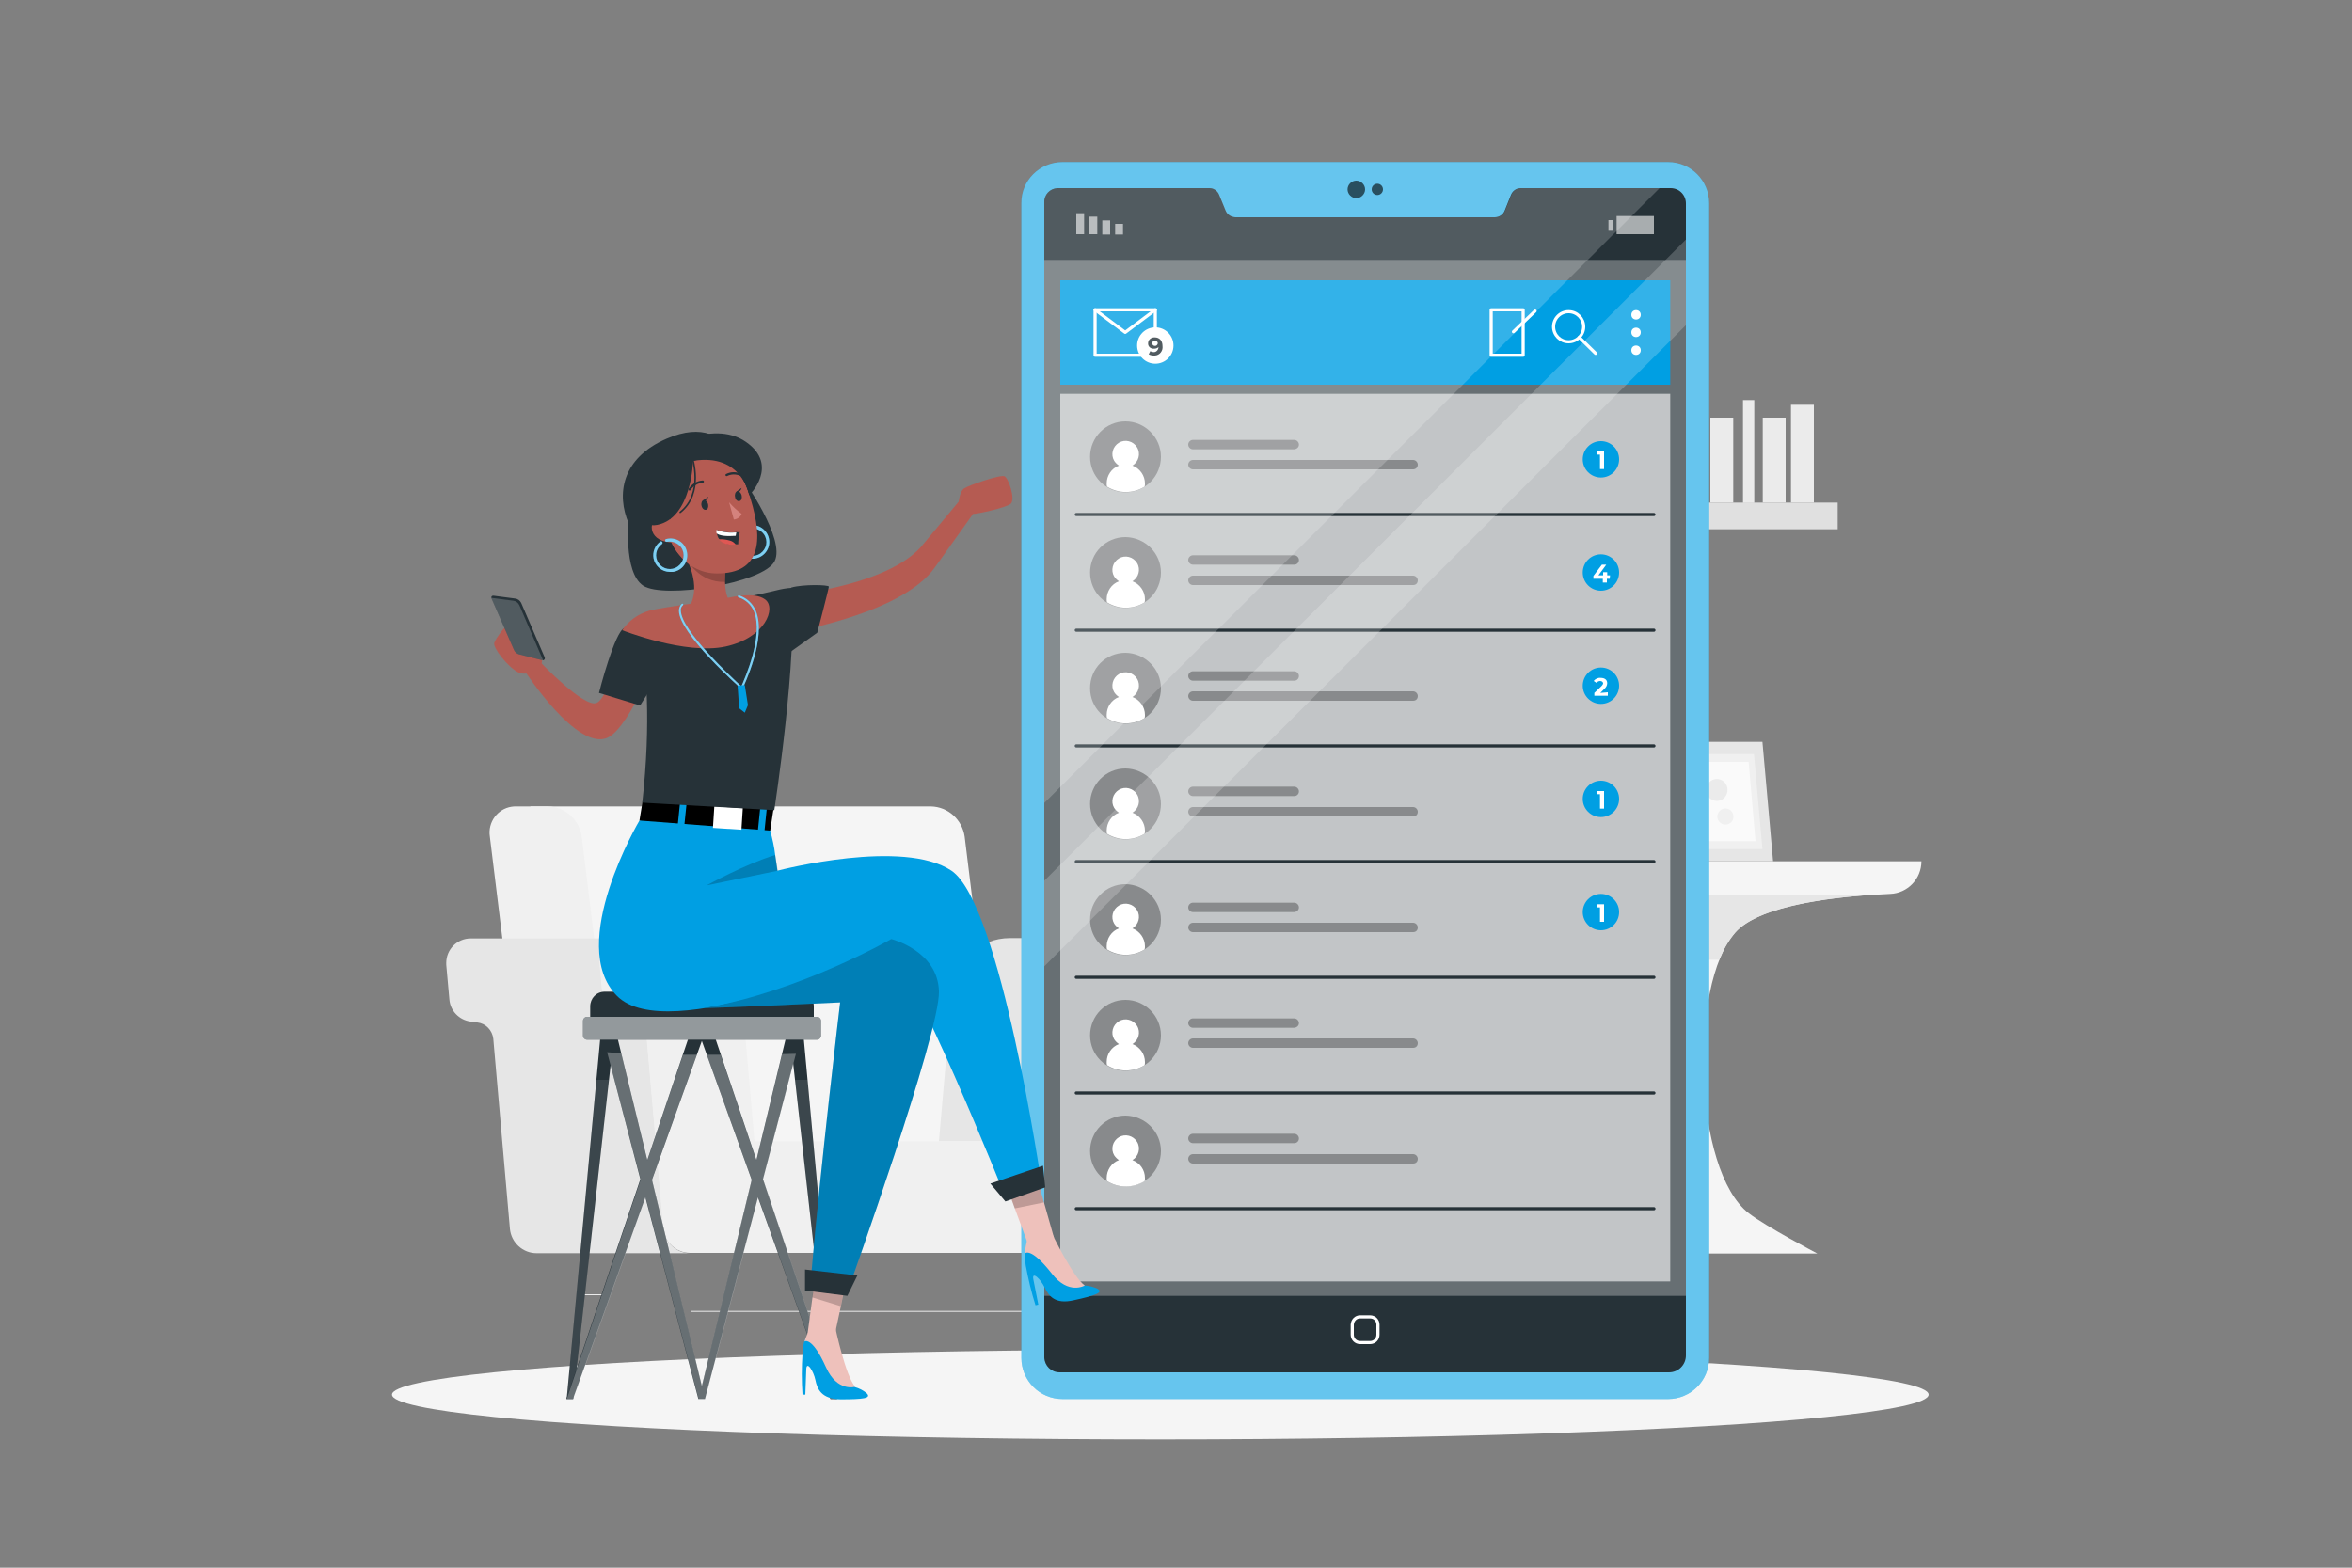 <?xml version="1.0" encoding="utf-8"?>
<!-- Generator: Adobe Illustrator 26.3.0, SVG Export Plug-In . SVG Version: 6.00 Build 0)  -->
<svg version="1.1" id="Layer_1" xmlns="http://www.w3.org/2000/svg" xmlns:xlink="http://www.w3.org/1999/xlink" x="0px" y="0px"
	 viewBox="0 0 750 500" style="enable-background:new 0 0 750 500;" xml:space="preserve">
<rect x="0" y="0" width="750" height="500" fill="#808080" stroke="none"/>
<style type="text/css">
	.st0{fill:#EBEBEB;}
	.st1{fill:#F5F5F5;}
	.st2{fill:#E6E6E6;}
	.st3{fill:#E0E0E0;}
	.st4{fill:#F0F0F0;}
	.st5{fill:#FAFAFA;}
	.st6{fill:#009FE3;}
	.st7{opacity:0.4;fill:#FFFFFF;enable-background:new    ;}
	.st8{fill:#263238;}
	.st9{opacity:0.3;fill:#FFFFFF;enable-background:new    ;}
	.st10{opacity:0.6;fill:#FFFFFF;enable-background:new    ;}
	.st11{fill:#FFFFFF;}
	.st12{fill:none;stroke:#FFFFFF;stroke-linecap:round;stroke-linejoin:round;}
	.st13{fill:none;stroke:#263238;stroke-linecap:round;stroke-linejoin:round;}
	.st14{opacity:0.3;enable-background:new    ;}
	.st15{fill:none;stroke:#FFFFFF;stroke-miterlimit:10;}
	.st16{opacity:0.6;enable-background:new    ;}
	.st17{opacity:0.2;fill:#FFFFFF;enable-background:new    ;}
	.st18{opacity:0.1;}
	.st19{opacity:0.5;fill:#FFFFFF;enable-background:new    ;}
	.st20{fill:#B55B52;}
	.st21{fill:#EEC1BB;}
	.st22{opacity:0.2;enable-background:new    ;}
	.st23{opacity:0.5;}
	.st24{fill:#D4827D;}
	.st25{fill:none;stroke:#263238;stroke-width:0.725;stroke-linecap:round;stroke-linejoin:round;}
	.st26{fill:#DE5753;}
	.st27{fill:none;stroke:#263238;stroke-width:0.5;stroke-linecap:round;stroke-linejoin:round;}
</style>
<g id="freepik--background-complete--inject-50">
	<rect x="461.6" y="425.9" class="st0" width="11" height="0.3"/>
	<rect x="186.2" y="412.8" class="st0" width="8" height="0.3"/>
	<rect x="220.2" y="418.1" class="st0" width="118.4" height="0.3"/>
	<path class="st1" d="M460.9,274.7h151.8c0,5.6-4.4,10.2-10,10.4c-16.3,0.7-41.4,3.3-49.4,12.3c-14.8,16.8-13.4,75.9,4.4,89.6
		c5.6,4.3,21.8,12.8,21.8,12.8h-85.5c0,0,15.2-8.7,20.4-12.8c17.7-13.8,18.2-72.9,3.3-89.6c-7.6-8.6-31.2-11.4-47-12.2
		C465.3,284.9,460.9,280.3,460.9,274.7z"/>
	<path class="st2" d="M593.9,285.6c-15.4,1.3-33.9,4.3-40.5,11.8c-2.2,2.6-3.9,5.5-5.1,8.7h-25.5c-1.2-3.2-2.9-6.1-5.1-8.7
		c-6.6-7.5-25.3-10.5-40.4-11.8H593.9z"/>
	<polygon class="st0" points="525.6,274.8 527.7,251.2 497.7,251.2 495.7,274.8 	"/>
	<polygon class="st3" points="525.6,274.8 527.7,251.2 529.3,251.2 527.2,274.8 	"/>
	<polygon class="st4" points="522.8,272.4 524.4,253.6 500.6,253.6 498.9,272.4 	"/>
	<polygon class="st5" points="520.9,270.8 522.3,255.1 502.4,255.1 501,270.8 	"/>
	<polygon class="st2" points="535.3,274.7 565.4,274.7 562,236.6 532,236.6 	"/>
	<polygon class="st3" points="535.3,274.7 533.9,274.7 530.5,236.6 532,236.6 	"/>
	<polygon class="st4" points="538,270.8 562,270.8 559.3,240.5 535.4,240.5 	"/>
	<polygon class="st5" points="539.8,268.3 559.8,268.3 557.6,243 537.6,243 	"/>
	<path class="st0" d="M549.9,254.4L549.9,254.4c-1.3,1.4-3.5,1.4-4.9,0c0,0,0,0,0,0l0,0c-1.4-1.4-1.4-3.6,0-4.9l0,0
		c1.4-1.4,3.6-1.4,4.9,0l0,0C551.2,250.8,551.2,253,549.9,254.4C549.9,254.3,549.9,254.3,549.9,254.4z"/>
	<path class="st4" d="M548.4,258.6L548.4,258.6c1-1,2.6-1,3.6,0c0,0,0,0,0,0l0,0c1,1,1,2.6,0.1,3.6c-0.5,0.5-1.2,0.8-1.9,0.8l0,0
		c-1.4,0-2.5-1.1-2.6-2.5C547.6,259.8,547.9,259.1,548.4,258.6z"/>
	<path class="st1" d="M293.7,392.1h29.3l-15.4-125.3c-0.8-5.4-5.3-9.5-10.8-9.6H169.1l18.7,135L293.7,392.1z"/>
	<path class="st4" d="M200.8,392.1h-29.2l-15.4-125.3c-0.7-4.5,2.4-8.8,6.9-9.5c0.5-0.1,1-0.1,1.5-0.1h10.1c5.5,0.1,10,4.2,10.8,9.6
		L200.8,392.1z"/>
	<path class="st2" d="M211.6,391.9l-5.3-60.6c-0.2-2.7-2.3-4.9-5.1-5.2l-2.2-0.3c-3.6-0.5-6.4-3.4-6.7-7l-1-11.1
		c-0.4-4.3,2.8-8,7-8.4c0.2,0,0.5,0,0.7,0h-48.9c-4.3,0-7.8,3.5-7.8,7.8c0,0.2,0,0.4,0,0.6l1,11.1c0.3,3.6,3.1,6.5,6.7,7l2.2,0.3
		c2.7,0.3,4.8,2.5,5.1,5.2l5.3,60.6c0.4,4.4,4.1,7.8,8.5,7.8h48.9C215.7,399.7,212,396.3,211.6,391.9z"/>
	<path class="st2" d="M346.2,316.1c0.8-9.5,8.8-16.9,18.4-16.9H322c-9.6,0-17.5,7.3-18.4,16.8l-4.2,48H342L346.2,316.1z"/>
	<path class="st4" d="M383.5,299.2h-19c-9.6,0-17.5,7.3-18.4,16.8l-4.2,48H240.6l-4.2-48c-0.8-9.5-8.8-16.8-18.4-16.8h-19
		c-4.3,0-7.7,3.5-7.8,7.7c0,0.2,0,0.5,0,0.7l1,11.1c0.3,3.6,3.1,6.6,6.7,7l2.2,0.3c2.7,0.3,4.8,2.5,5.1,5.2l5.3,60.6
		c0.4,4.4,4.1,7.8,8.5,7.8h142.4c4.4,0,8.1-3.4,8.5-7.8l5.3-60.6c0.2-2.7,2.3-4.9,5.1-5.2l2.2-0.3c3.6-0.5,6.4-3.4,6.7-7l1-11.1
		c0.4-4.3-2.8-8-7-8.4C384,299.2,383.8,299.2,383.5,299.2z"/>
	<rect x="428.7" y="65.9" class="st0" width="7.3" height="31.2"/>
	<rect x="463.8" y="65.9" class="st0" width="7.3" height="31.2"/>
	
		<rect x="506.4" y="65.5" transform="matrix(0.986 -0.17 0.17 0.986 -6.364 87.819)" class="st0" width="7.3" height="31.2"/>
	<rect x="437.7" y="70" class="st0" width="7.3" height="27.1"/>
	<rect x="454.4" y="70" class="st0" width="7.3" height="27.1"/>
	<rect x="496.5" y="70" class="st0" width="7.3" height="27.1"/>
	
		<rect x="476.4" y="69.5" transform="matrix(0.976 -0.217 0.217 0.976 -6.592 106.125)" class="st0" width="7.3" height="27.1"/>
	<rect x="447.6" y="64.4" class="st0" width="3.6" height="32.8"/>
	<rect x="490.8" y="64.4" class="st0" width="3.6" height="32.8"/>
	<rect x="421.2" y="160.3" class="st3" width="164.8" height="8.5"/>
	<rect x="571.1" y="129.1" class="st0" width="7.3" height="31.2"/>
	<rect x="536" y="129.1" class="st0" width="7.3" height="31.2"/>
	
		<rect x="481.5" y="140.7" transform="matrix(0.17 -0.986 0.986 0.17 270.401 609.689)" class="st0" width="31.2" height="7.3"/>
	<rect x="562.1" y="133.2" class="st0" width="7.3" height="27.1"/>
	<rect x="545.4" y="133.2" class="st0" width="7.3" height="27.1"/>
	<rect x="503.3" y="133.2" class="st0" width="7.3" height="27.1"/>
	
		<rect x="513.5" y="142.7" transform="matrix(0.217 -0.976 0.976 0.217 269.925 629.109)" class="st0" width="27.1" height="7.3"/>
	<rect x="555.8" y="127.6" class="st0" width="3.6" height="32.8"/>
	<rect x="512.7" y="127.6" class="st0" width="3.6" height="32.8"/>
	<rect x="437" y="135.6" class="st0" width="35.4" height="24.4"/>
</g>
<g id="freepik--Shadow--inject-50">
	<ellipse id="freepik--path--inject-50" class="st1" cx="370" cy="444.8" rx="245" ry="14.3"/>
</g>
<g id="freepik--Device--inject-50">
	<path class="st6" d="M338.8,51.7h193.1c7.3,0,13.1,5.9,13.1,13.1v368.3c0,7.3-5.9,13.1-13.1,13.1H338.8c-7.3,0-13.1-5.9-13.1-13.1
		V64.8C325.6,57.6,331.5,51.7,338.8,51.7z"/>
	<path class="st7" d="M338.8,51.7h193.1c7.3,0,13.1,5.9,13.1,13.1v368.3c0,7.3-5.9,13.1-13.1,13.1H338.8c-7.3,0-13.1-5.9-13.1-13.1
		V64.8C325.6,57.6,331.5,51.7,338.8,51.7z"/>
	<path class="st8" d="M537.6,64.9v367.4c0,3-2.4,5.4-5.4,5.4c0,0-0.1,0-0.1,0H337.9c-2.7,0-4.8-2.1-4.9-4.7c0-0.1,0-0.1,0-0.2V64.5
		c-0.1-2.4,1.8-4.4,4.2-4.5c0,0,0,0,0,0h48.5c1.4,0,2.6,0.9,3.1,2.2l2,4.9c0.5,1.3,1.7,2.1,3.1,2.2h82.7c1.4,0,2.7-0.8,3.2-2.1l2-5
		c0.5-1.3,1.7-2.2,3.1-2.2h47.8C535.5,60,537.6,62.2,537.6,64.9z"/>
	<rect x="333" y="82.9" class="st9" width="204.6" height="330.4"/>
	<rect x="355.6" y="71.4" class="st10" width="2.5" height="3.4"/>
	<rect x="351.5" y="70.3" class="st10" width="2.5" height="4.5"/>
	<rect x="347.4" y="69.1" class="st10" width="2.5" height="5.6"/>
	<rect x="343.2" y="68" class="st10" width="2.5" height="6.7"/>
	<rect x="512.9" y="70.2" class="st10" width="1.5" height="3.4"/>
	<rect x="515.5" y="68.9" class="st10" width="11.9" height="5.8"/>
	<rect x="338.1" y="89.4" class="st6" width="194.5" height="33.3"/>
	<circle class="st11" cx="521.7" cy="100.4" r="1.5"/>
	<circle class="st11" cx="521.7" cy="106" r="1.5"/>
	<circle class="st11" cx="521.7" cy="111.7" r="1.5"/>
	<circle class="st12" cx="500.2" cy="104.2" r="4.8"/>
	<line class="st12" x1="503.6" y1="107.6" x2="508.8" y2="112.7"/>
	<rect x="475.5" y="98.8" class="st12" width="10.2" height="14.5"/>
	<line class="st12" x1="489.5" y1="99.2" x2="482.6" y2="105.8"/>
	<rect x="349.2" y="98.8" class="st12" width="19.2" height="14.5"/>
	<polyline class="st12" points="349.2,98.8 358.8,106 368.4,98.8 	"/>
	<rect x="338.1" y="125.6" class="st10" width="194.5" height="283.1"/>
	<line class="st13" x1="343.2" y1="164.1" x2="527.4" y2="164.1"/>
	<path class="st14" d="M370.2,145.7c0,6.2-5,11.3-11.3,11.3c-6.2,0-11.3-5-11.3-11.3c0-6.2,5-11.3,11.3-11.3
		C365.1,134.4,370.2,139.5,370.2,145.7C370.2,145.7,370.2,145.7,370.2,145.7z"/>
	<path class="st11" d="M361.1,148.5L361.1,148.5c2-1.2,2.7-3.8,1.5-5.8c-1.2-2-3.8-2.7-5.8-1.5c-2,1.2-2.7,3.8-1.5,5.8
		c0.4,0.6,0.9,1.1,1.5,1.5l0,0c-2.4,0.9-3.9,3.2-3.9,5.7c0,0.3,0,0.7,0.1,1c3.7,2.3,8.3,2.3,12,0c0.1-0.3,0.1-0.7,0.1-1
		C365.1,151.7,363.5,149.4,361.1,148.5z"/>
	<path class="st14" d="M412.7,143.3h-32.3c-0.8,0-1.5-0.7-1.5-1.5c0,0,0,0,0,0l0,0c0-0.8,0.7-1.5,1.5-1.5h32.3
		c0.8,0,1.5,0.7,1.5,1.5l0,0C414.2,142.6,413.6,143.2,412.7,143.3C412.7,143.3,412.7,143.3,412.7,143.3z"/>
	<path class="st14" d="M450.6,149.7h-70.2c-0.8,0-1.5-0.7-1.5-1.5l0,0c0-0.8,0.7-1.5,1.5-1.5c0,0,0,0,0,0h70.2
		c0.8,0,1.5,0.7,1.5,1.5l0,0C452.1,149.1,451.4,149.7,450.6,149.7z"/>
	<line class="st13" x1="343.2" y1="201" x2="527.4" y2="201"/>
	<path class="st14" d="M370.2,182.6c0,6.2-5,11.3-11.3,11.3c-6.2,0-11.3-5-11.3-11.3c0-6.2,5-11.3,11.3-11.3
		C365.1,171.4,370.2,176.4,370.2,182.6C370.2,182.6,370.2,182.6,370.2,182.6z"/>
	<path class="st11" d="M361.1,185.4L361.1,185.4c2-1.2,2.7-3.8,1.5-5.8c-1.2-2-3.8-2.7-5.8-1.5c-2,1.2-2.7,3.8-1.5,5.8
		c0.4,0.6,0.9,1.1,1.5,1.5l0,0c-2.4,0.9-3.9,3.2-3.9,5.7c0,0.3,0,0.7,0.1,1c3.7,2.3,8.3,2.3,12,0c0.1-0.3,0.1-0.7,0.1-1
		C365.1,188.6,363.5,186.3,361.1,185.4z"/>
	<path class="st14" d="M412.7,180.1h-32.3c-0.8,0-1.5-0.7-1.5-1.5l0,0c0-0.8,0.7-1.5,1.5-1.5c0,0,0,0,0,0h32.3
		c0.8,0,1.5,0.7,1.5,1.5c0,0,0,0,0,0l0,0C414.2,179.5,413.5,180.1,412.7,180.1z"/>
	<path class="st14" d="M450.6,186.6h-70.2c-0.8,0-1.5-0.7-1.5-1.5c0,0,0,0,0,0l0,0c0-0.8,0.7-1.5,1.5-1.5h70.2
		c0.8,0,1.5,0.7,1.5,1.5l0,0C452.1,186,451.5,186.6,450.6,186.6z"/>
	<line class="st13" x1="343.2" y1="237.9" x2="527.4" y2="237.9"/>
	<path class="st14" d="M370.2,219.5c0,6.2-5,11.3-11.3,11.3c-6.2,0-11.3-5-11.3-11.3s5-11.3,11.3-11.3
		C365.1,208.3,370.2,213.3,370.2,219.5C370.2,219.5,370.2,219.5,370.2,219.5z"/>
	<path class="st11" d="M361.1,222.3L361.1,222.3c2-1.2,2.7-3.8,1.5-5.8c-1.2-2-3.8-2.7-5.8-1.5c-2,1.2-2.7,3.8-1.5,5.8
		c0.4,0.6,0.9,1.1,1.5,1.5l0,0c-2.4,0.9-3.9,3.2-3.9,5.7c0,0.3,0,0.7,0.1,1c3.7,2.3,8.3,2.3,12,0c0.1-0.3,0.1-0.7,0.1-1
		C365.1,225.5,363.5,223.2,361.1,222.3z"/>
	<path class="st14" d="M412.7,217.1h-32.3c-0.8,0-1.5-0.7-1.5-1.5c0,0,0,0,0,0l0,0c0-0.8,0.7-1.5,1.5-1.5h32.3
		c0.8,0,1.5,0.7,1.5,1.5l0,0C414.2,216.4,413.6,217.1,412.7,217.1C412.7,217.1,412.7,217.1,412.7,217.1z"/>
	<path class="st14" d="M450.6,223.5h-70.2c-0.8,0-1.5-0.7-1.5-1.5l0,0c0-0.8,0.7-1.5,1.5-1.5c0,0,0,0,0,0h70.2
		c0.8,0,1.5,0.7,1.5,1.5c0,0,0,0,0,0l0,0C452.1,222.9,451.5,223.5,450.6,223.5z"/>
	<line class="st13" x1="343.2" y1="274.8" x2="527.4" y2="274.8"/>
	<path class="st14" d="M370.2,256.4c0,6.2-5,11.3-11.3,11.3c-6.2,0-11.3-5-11.3-11.3c0-6.2,5-11.3,11.3-11.3
		C365.1,245.2,370.2,250.2,370.2,256.4C370.2,256.4,370.2,256.4,370.2,256.4z"/>
	<path class="st11" d="M361.1,259.2L361.1,259.2c2-1.2,2.7-3.8,1.5-5.8c-1.2-2-3.8-2.7-5.8-1.5c-2,1.2-2.7,3.8-1.5,5.8
		c0.4,0.6,0.9,1.1,1.5,1.5l0,0c-2.4,0.9-3.9,3.2-3.9,5.7c0,0.3,0,0.7,0.1,1c3.7,2.3,8.3,2.3,12,0c0.1-0.3,0.1-0.7,0.1-1
		C365.1,262.4,363.5,260.1,361.1,259.2z"/>
	<path class="st14" d="M412.7,253.9h-32.3c-0.8,0-1.5-0.7-1.5-1.5c0,0,0,0,0,0l0,0c0-0.8,0.7-1.5,1.5-1.5h32.3
		c0.8,0,1.5,0.7,1.5,1.5c0,0,0,0,0,0l0,0C414.2,253.3,413.5,253.9,412.7,253.9z"/>
	<path class="st14" d="M450.6,260.4h-70.2c-0.8,0-1.5-0.7-1.5-1.5c0,0,0,0,0,0l0,0c0-0.8,0.7-1.5,1.5-1.5h70.2
		c0.8,0,1.5,0.7,1.5,1.5l0,0C452.1,259.8,451.5,260.4,450.6,260.4C450.6,260.4,450.6,260.4,450.6,260.4z"/>
	<line class="st13" x1="343.2" y1="311.7" x2="527.4" y2="311.7"/>
	<path class="st14" d="M370.2,293.3c0,6.2-5,11.3-11.3,11.3c-6.2,0-11.3-5-11.3-11.3c0-6.2,5-11.3,11.3-11.3
		C365.1,282.1,370.2,287.1,370.2,293.3C370.2,293.3,370.2,293.3,370.2,293.3z"/>
	<path class="st11" d="M361.1,296.1L361.1,296.1c2-1.2,2.7-3.8,1.5-5.8c-1.2-2-3.8-2.7-5.8-1.5c-2,1.2-2.7,3.8-1.5,5.8
		c0.4,0.6,0.9,1.1,1.5,1.5l0,0c-2.4,0.9-3.9,3.2-3.9,5.7c0,0.3,0,0.7,0.1,1c3.7,2.3,8.3,2.3,12,0c0.1-0.3,0.1-0.7,0.1-1
		C365.1,299.3,363.5,297,361.1,296.1z"/>
	<path class="st14" d="M412.7,290.9h-32.3c-0.8,0-1.5-0.7-1.5-1.5l0,0c0-0.8,0.7-1.5,1.5-1.5c0,0,0,0,0,0h32.3
		c0.8,0,1.5,0.7,1.5,1.5c0,0,0,0,0,0l0,0C414.2,290.2,413.6,290.8,412.7,290.9z"/>
	<path class="st14" d="M450.6,297.3h-70.2c-0.8,0-1.5-0.7-1.5-1.5l0,0c0-0.8,0.7-1.5,1.5-1.5c0,0,0,0,0,0h70.2
		c0.8,0,1.5,0.7,1.5,1.5c0,0,0,0,0,0l0,0C452.1,296.7,451.5,297.3,450.6,297.3z"/>
	<line class="st13" x1="343.2" y1="348.6" x2="527.4" y2="348.6"/>
	<path class="st14" d="M370.2,330.2c0,6.2-5,11.3-11.3,11.3c-6.2,0-11.3-5-11.3-11.3c0-6.2,5-11.3,11.3-11.3
		C365.1,318.9,370.2,324,370.2,330.2C370.2,330.2,370.2,330.2,370.2,330.2z"/>
	<path class="st11" d="M361.1,333L361.1,333c2-1.2,2.7-3.8,1.5-5.8c-1.2-2-3.8-2.7-5.8-1.5c-2,1.2-2.7,3.8-1.5,5.8
		c0.4,0.6,0.9,1.1,1.5,1.5l0,0c-2.4,0.9-3.9,3.2-3.9,5.7c0,0.3,0,0.7,0.1,1c3.7,2.3,8.3,2.3,12,0c0.1-0.3,0.1-0.7,0.1-1
		C365.1,336.2,363.5,333.9,361.1,333z"/>
	<path class="st14" d="M412.7,327.8h-32.3c-0.8,0-1.5-0.7-1.5-1.5c0,0,0,0,0,0l0,0c0-0.8,0.7-1.5,1.5-1.5h32.3
		c0.8,0,1.5,0.7,1.5,1.5l0,0C414.2,327.1,413.6,327.7,412.7,327.8C412.7,327.8,412.7,327.8,412.7,327.8z"/>
	<path class="st14" d="M450.6,334.2h-70.2c-0.8,0-1.5-0.7-1.5-1.5l0,0c0-0.8,0.7-1.5,1.5-1.5c0,0,0,0,0,0h70.2
		c0.8,0,1.5,0.7,1.5,1.5c0,0,0,0,0,0l0,0C452.1,333.6,451.5,334.2,450.6,334.2z"/>
	<line class="st13" x1="343.2" y1="385.5" x2="527.4" y2="385.5"/>
	<path class="st14" d="M370.2,367.1c0,6.2-5,11.3-11.3,11.3c-6.2,0-11.3-5-11.3-11.3c0-6.2,5-11.3,11.3-11.3
		C365.1,355.9,370.2,360.9,370.2,367.1C370.2,367.1,370.2,367.1,370.2,367.1z"/>
	<path class="st11" d="M361.1,370L361.1,370c2-1.2,2.7-3.8,1.5-5.8c-1.2-2-3.8-2.7-5.8-1.5c-2,1.2-2.7,3.8-1.5,5.8
		c0.4,0.6,0.9,1.1,1.5,1.5l0,0c-2.4,0.9-3.9,3.2-3.9,5.7c0,0.3,0,0.7,0.1,1c3.7,2.3,8.3,2.3,12,0c0.1-0.3,0.1-0.7,0.1-1
		C365.1,373.1,363.5,370.9,361.1,370z"/>
	<path class="st14" d="M412.7,364.6h-32.3c-0.8,0-1.5-0.7-1.5-1.5l0,0c0-0.8,0.7-1.5,1.5-1.5c0,0,0,0,0,0h32.3
		c0.8,0,1.5,0.7,1.5,1.5c0,0,0,0,0,0l0,0C414.2,364,413.5,364.6,412.7,364.6z"/>
	<path class="st14" d="M450.6,371.1h-70.2c-0.8,0-1.5-0.7-1.5-1.5c0,0,0,0,0,0l0,0c0-0.8,0.7-1.5,1.5-1.5h70.2
		c0.8,0,1.5,0.7,1.5,1.5l0,0C452.1,370.5,451.5,371.1,450.6,371.1C450.6,371.1,450.6,371.1,450.6,371.1z"/>
	<circle class="st6" cx="510.5" cy="146.5" r="5.8"/>
	<path class="st11" d="M511.5,144v5.6h-1.3v-4.6h-1.1v-1L511.5,144z"/>
	<circle class="st6" cx="510.5" cy="182.6" r="5.8"/>
	<path class="st11" d="M513.3,184.6h-0.9v1.2h-1.3v-1.2h-3v-0.9l2.7-3.6h1.4l-2.5,3.4h1.5v-1h1.3v1h0.9L513.3,184.6z"/>
	<circle class="st6" cx="510.5" cy="218.7" r="5.8"/>
	<path class="st11" d="M512.7,220.8v1.1h-4.3V221l2.2-2.1c0.5-0.5,0.6-0.8,0.6-1s-0.3-0.7-0.9-0.7c-0.5,0-0.9,0.2-1.2,0.6l-0.9-0.6
		c0.5-0.7,1.4-1.1,2.2-1c1.3,0,2.1,0.6,2.1,1.7c0,0.7-0.4,1.4-0.9,1.8l-1.3,1.3L512.7,220.8z"/>
	<circle class="st6" cx="510.5" cy="254.8" r="5.8"/>
	<path class="st11" d="M511.5,252.3v5.6h-1.3v-4.6h-1.1v-1H511.5z"/>
	<circle class="st6" cx="510.5" cy="290.9" r="5.8"/>
	<path class="st11" d="M511.5,288.4v5.6h-1.3v-4.6h-1.1v-1L511.5,288.4z"/>
	<circle class="st11" cx="368.4" cy="110.2" r="5.8"/>
	<path class="st8" d="M370.7,110.4c0.2,1.5-0.9,2.9-2.4,3c-0.1,0-0.3,0-0.4,0c-0.5,0-1.1-0.1-1.6-0.4l0.5-1c0.3,0.2,0.7,0.3,1,0.3
		c0.8,0.1,1.5-0.6,1.6-1.4c0-0.1,0-0.2,0-0.2c-0.4,0.4-0.9,0.5-1.4,0.5c-1,0.1-1.9-0.6-1.9-1.6c0,0,0-0.1,0-0.1c0-1.1,0.9-1.9,2-1.9
		c0,0,0.1,0,0.1,0C369.7,107.6,370.7,108.6,370.7,110.4z M369.2,109.5c0-0.5-0.4-0.8-1-0.8c-0.5,0-0.8,0.4-0.8,0.8s0.4,0.8,0.8,0.8
		c0,0,0,0,0,0C368.7,110.4,369.1,110,369.2,109.5C369.2,109.5,369.2,109.5,369.2,109.5z"/>
	<path class="st15" d="M433.7,420h3.2c1.4,0,2.5,1.1,2.5,2.5v3.2c0,1.4-1.1,2.5-2.5,2.5h-3.2c-1.4,0-2.5-1.1-2.5-2.5v-3.2
		C431.3,421,432.4,420,433.7,420z"/>
	<path class="st16" d="M435.3,60.4c0,1.5-1.3,2.8-2.8,2.8c-1.5,0-2.8-1.3-2.8-2.8c0-1.5,1.3-2.8,2.8-2.8
		C434,57.6,435.3,58.9,435.3,60.4L435.3,60.4z"/>
	<path class="st16" d="M441,60.4c0,1-0.8,1.8-1.8,1.8c-1,0-1.8-0.8-1.8-1.8s0.8-1.8,1.8-1.8c0,0,0,0,0,0
		C440.2,58.6,441,59.4,441,60.4C441,60.4,441,60.4,441,60.4z"/>
	<path class="st17" d="M529.2,60L333,256.1V64.5c-0.1-2.4,1.8-4.4,4.2-4.5c0,0,0,0,0,0h48.6c1.4,0,2.6,0.9,3.1,2.2l2,4.9
		c0.5,1.3,1.7,2.1,3.1,2.2h82.7c1.4,0,2.7-0.8,3.2-2.1l2-5c0.5-1.3,1.7-2.2,3.1-2.2H529.2z"/>
	<polygon class="st17" points="537.6,76.4 537.6,103.7 333,308.2 333,280.9 	"/>
</g>
<g id="freepik--Character--inject-50">
	<polygon class="st8" points="180.7,446.2 182.8,446.2 196.1,327.3 191.7,328 	"/>
	<polygon class="st8" points="256,328 251.6,327.3 264.9,446.2 266.9,446.2 	"/>
	<g class="st18">
		<polygon class="st11" points="190.2,344.4 180.7,446.2 182.8,446.2 194.2,344.4 		"/>
		<polygon class="st11" points="253.5,344.4 264.9,446.2 266.9,446.2 257.5,344.4 		"/>
	</g>
	<path class="st8" d="M266.9,446.2l-23.6-70.1l12.6-48.2l-4.4-0.6l-10.3,42.7l-14.4-42.7l-3,0.4l-3-0.4l-14.4,42.7L196,327.3
		l-4.4,0.6l12.6,48.2l-23.6,70.1h2.1l23.1-64.3l16.9,64.3h2.1l16.9-64.3l23.1,64.3H266.9z M223.8,442.1l-15.9-65.8l15.9-44.3
		l15.9,44.3L223.8,442.1z"/>
	<path class="st8" d="M192.8,316.3h62.1c2.6,0,4.6,2.1,4.6,4.6l0,0v8.4l0,0h-71.3l0,0V321C188.2,318.4,190.2,316.3,192.8,316.3z"/>
	<path class="st8" d="M187.2,324.3h73.3c0.7,0,1.3,0.6,1.3,1.3v4.7c0,0.7-0.6,1.3-1.3,1.3h-73.3c-0.7,0-1.3-0.6-1.3-1.3v-4.7
		C185.9,324.9,186.5,324.3,187.2,324.3z"/>
	<path class="st19" d="M187.2,324.3h73.3c0.7,0,1.3,0.6,1.3,1.3v4.7c0,0.7-0.6,1.3-1.3,1.3h-73.3c-0.7,0-1.3-0.6-1.3-1.3v-4.7
		C185.9,324.9,186.5,324.3,187.2,324.3z"/>
	<path class="st9" d="M253.8,336.1l-4.4,0.1l-8.2,33.9l-11.4-33.7h-4.4l14.3,39.8l-15.9,65.8l-15.9-65.8l14.3-39.8h-4.4l-11.4,33.7
		l-8.3-34.2c-1.6-0.1-3-0.2-4.5-0.3l10.7,40.6l-23.6,70.1h2.1l23.1-64.3l16.9,64.3h2.1l16.9-64.3l23.1,64.3h2.1l-23.6-70.1
		L253.8,336.1z"/>
	<path class="st20" d="M320.3,151.9c-1.3-0.6-11.5,2.9-12.9,3.9c-1.4,1-1.7,4.2-1.7,4.2l-11,13.2c-11.2,14.7-47.9,17.2-47.9,17.2
		l1.3,12c0,0,39.4-5.8,50.2-21.7l12-16.8c1,0.1,10.3-1.9,12-3.2C323.9,159.2,321.6,152.5,320.3,151.9z"/>
	<path class="st20" d="M210.8,206c0,0-9.6,25.6-16.9,29.2c-9.7,4.8-26.5-21.1-26.5-21.1l5-2.8c0,0,13.8,14.5,17.8,12.9
		s8.7-20.5,8.7-20.5L210.8,206z"/>
	<path class="st8" d="M199.1,200.3c0,0,10.8,2.9,12.9,12.2l-7.9,12.5l-13.1-4C191,220.9,196,201.4,199.1,200.3z"/>
	<path class="st8" d="M252.3,187.4c3.8-1.1,12-0.9,12-0.3c0,0.6-3.7,14.7-3.7,14.7l-10.5,7.5L252.3,187.4z"/>
	<path class="st8" d="M200.5,165c0,0-1.9,17.5,4.6,21.8c6.5,4.3,38.3-0.7,41.9-7.8c3.6-7-10-26.1-10-26.1L200.5,165z"/>
	<polygon class="st21" points="336.1,394.8 327.8,396.8 323.6,385.4 319.8,374.9 329.3,370.9 332.9,383.5 	"/>
	<polygon class="st22" points="332.9,383.5 323.6,385.4 319.8,374.9 329.3,370.9 	"/>
	<path class="st6" d="M332.1,377.5l-11.5,4.3c0,0-30.7-76.9-37.1-77.1c-6.3-0.2-70.6,29.3-86.8,12.9s7.2-55.9,7.2-55.9
		s38.8-5.5,41.7,3.2c0.7,2.6,1.3,5.2,1.6,7.9c0.4,2.7,0.7,4.9,0.7,4.9l0,0c1.2-0.3,40.1-10.3,55.5,0
		C319.1,288.2,332.1,377.5,332.1,377.5z"/>
	<polygon class="st21" points="265.8,427.6 257.5,425.5 259.1,413.6 260.6,402.7 270.8,403.6 268.2,416.3 	"/>
	<polygon class="st22" points="268.1,416.6 259,413.8 260.6,402.8 270.8,403.7 	"/>
	<polygon class="st8" points="315.8,377.5 332.6,371.8 333.3,378.7 320.6,383.2 	"/>
	<path class="st6" d="M224.6,321.5c0,0,2.6,0.1,43.3-1.8c0,0-6.1,50.8-9.4,88.9l12.2,2.1c0,0,29.1-81.5,28.7-94.5
		c-0.3-13-15.2-16.7-15.2-16.7S255.2,316.2,224.6,321.5z"/>
	<path class="st22" d="M224.6,321.5c0,0,2.6,0.1,43.3-1.8c0,0-6.1,50.8-9.4,88.9l12.2,2.1c0,0,29.1-81.5,28.7-94.5
		c-0.3-13-15.2-16.7-15.2-16.7S255.2,316.2,224.6,321.5z"/>
	<polygon class="st8" points="256.7,404.9 273.4,406.8 270.2,413.3 256.7,411.6 	"/>
	<path class="st22" d="M248,277.7l-22.7,4.7c0,0,12.5-6.9,21.9-9.7C247.7,275.4,248,277.7,248,277.7z"/>
	<polygon points="204.9,255.6 203.9,261.7 245.6,264.9 246.7,257.7 	"/>
	
		<rect x="212.2" y="259.3" transform="matrix(0.102 -0.995 0.995 0.102 -63.761 450.093)" class="st6" width="10.6" height="2.1"/>
	
		<rect x="228.7" y="256.3" transform="matrix(6.418397e-02 -0.998 0.998 6.418397e-02 -43.125 475.84)" class="st11" width="6.9" height="9.1"/>
	
		<rect x="237.9" y="260.4" transform="matrix(0.102 -0.995 0.995 0.102 -41.847 476.596)" class="st6" width="10.6" height="2.1"/>
	<path class="st6" d="M349.9,411c-1.3-0.6-2.6-0.9-4-1l0,0c0,0-4.8-2.8-9.6-13.8H331c-1.9,0-3.5,1.2-4.1,2.9
		c-0.1,0.2-0.1,0.5-0.2,0.7c0.1,1.3,0.2,2.6,0.4,3.9c0.8,4.3,1.8,8.5,3.1,12.6l0.9-0.2l-1.6-8.1c-0.5-2.7,2.3-0.1,3.6,2.6
		c1.3,2.7,3.3,5.5,9.3,4.1C349.3,413.2,352.1,412.2,349.9,411z"/>
	<path class="st21" d="M335.4,393.3c0,0,6.7,14,10.5,16.7c0,0-5.2,3.1-10.5-3.8c-6.9-8.8-8.6-6.4-8.6-6.4c0.1-1.5,0.4-3,0.8-4.5
		C328.6,392.4,335.4,393.3,335.4,393.3z"/>
	<path class="st6" d="M276.3,444.3c-1.1-0.9-2.3-1.5-3.7-1.9l0,0c0,0-4-3.9-6-15.7l-5.2-1.3c-1.8-0.4-3.7,0.3-4.7,1.9
		c-0.1,0.2-0.2,0.4-0.3,0.7c-0.3,1.3-0.4,2.5-0.5,3.8c-0.3,4.3-0.3,8.6,0,13h0.9l0.3-8.1c0.1-2.8,2.3,0.5,2.9,3.4c0.6,3,2,6.1,8,6.2
		C275.2,446.3,278.1,446,276.3,444.3z"/>
	<path class="st21" d="M266.4,423.6c0,0,3.2,15.2,6.3,18.7c0,0-5.7,1.8-9.3-6.2c-4.6-10.2-6.9-8.2-6.9-8.2c0.5-1.5,1.1-2.9,1.9-4.2
		C260,421.2,266.4,423.6,266.4,423.6z"/>
	<path class="st8" d="M238.1,157.6c0,0-2.4-27.7-25.5-17.7c-29.1,12.6-6,46.4,8.3,39.5C235,172.5,238.1,157.6,238.1,157.6z"/>
	<path class="st8" d="M204.3,203.1c1.7,9.3,3.4,26.9,0.5,52.9l42.1,2.4c0,0,7.7-49.8,5.4-70.9c-1.6,0.1-3.2,0.4-4.8,0.8
		c-12.2,2.9-24.5,5-36.9,6.3c-4,0.4-6.8,4-6.4,7.9C204.2,202.7,204.2,202.9,204.3,203.1z"/>
	<path class="st20" d="M234.8,193.1c-0.4-0.2-0.8-0.4-1.3-0.5c-1-0.7-2.2-2.5-2.3-7c0-1.8,0.1-3.5,0.3-5.3l-12.5-1.9
		c0,0,4.5,8.3,1.1,14.6c-1.3,0.6-2,1.4-1.7,2.4c1.3,4.4,14.6,9.3,14.6,9.3S242.4,197,234.8,193.1z"/>
	<path class="st22" d="M231.5,180.3c-0.2,1.7-0.3,3.5-0.3,5.3c-8.4,0.3-12.2-7.2-12.2-7.2L231.5,180.3z"/>
	<path class="st6" d="M240,178.2c-1.1,0-2.1-0.3-3-0.9c-1.2-0.8-2-2-2.3-3.4c-0.4-2.1,0.4-4.2,2.2-5.4c0.2-0.1,0.5-0.1,0.7,0.1
		c0.2,0.2,0.1,0.5-0.1,0.7c0,0,0,0,0,0c-2,1.4-2.5,4.1-1.1,6.1c1.4,2,4.1,2.5,6.1,1.1c2-1.4,2.5-4.1,1.1-6.1c-1-1.4-2.7-2.1-4.5-1.8
		c-0.3,0.1-0.5-0.1-0.6-0.4c0,0,0,0,0,0c-0.1-0.3,0.1-0.5,0.4-0.6c2.9-0.6,5.7,1.3,6.3,4.2c0.6,2.9-1.3,5.7-4.2,6.3l0,0
		C240.7,178.2,240.4,178.2,240,178.2z"/>
	<g class="st23">
		<path class="st11" d="M240,178.2c-1.1,0-2.1-0.3-3-0.9c-1.2-0.8-2-2-2.3-3.4c-0.4-2.1,0.4-4.2,2.2-5.4c0.2-0.1,0.5-0.1,0.7,0.1
			c0.2,0.2,0.1,0.5-0.1,0.7c0,0,0,0,0,0c-2,1.4-2.5,4.1-1.1,6.1c1.4,2,4.1,2.5,6.1,1.1c2-1.4,2.5-4.1,1.1-6.1
			c-1-1.4-2.7-2.1-4.5-1.8c-0.3,0.1-0.5-0.1-0.6-0.4c0,0,0,0,0,0c-0.1-0.3,0.1-0.5,0.4-0.6c2.9-0.6,5.7,1.3,6.3,4.2
			c0.6,2.9-1.3,5.7-4.2,6.3l0,0C240.7,178.2,240.4,178.2,240,178.2z"/>
	</g>
	<path class="st20" d="M221.1,146.1c10.5-2.3,15.2,2.5,18.3,13.2c4,13.3,3.1,23.6-10.7,23.6C210,183,203.6,150,221.1,146.1z"/>
	<path class="st24" d="M232.5,160.2c1.2,1.4,2.5,2.6,4,3.7c-0.4,1-1.4,1.7-2.5,1.8L232.5,160.2z"/>
	<path class="st8" d="M225.8,160.8c0.2,0.9-0.1,1.7-0.7,1.8c-0.6,0.1-1.2-0.4-1.4-1.3c-0.2-0.8,0.1-1.7,0.7-1.8
		C225,159.4,225.6,160,225.8,160.8z"/>
	<path class="st8" d="M224.2,159.6l1.7-1.2C225.9,158.4,225.3,160.2,224.2,159.6z"/>
	<path class="st8" d="M236.5,158c0.2,0.9-0.1,1.7-0.7,1.8c-0.6,0.2-1.3-0.4-1.4-1.3c-0.2-0.8,0.1-1.7,0.7-1.8S236.3,157.2,236.5,158
		z"/>
	<path class="st8" d="M234.8,156.8l1.7-1.2C236.5,155.6,236,157.4,234.8,156.8z"/>
	<path class="st25" d="M224.1,153.6c-1.7,0.1-3.3,1.1-4.2,2.5"/>
	<path class="st25" d="M231.7,151.5c1.4-0.7,3-0.7,4.4-0.1"/>
	<path class="st8" d="M213.5,166.4c0,0,3-9.7,0.8-16.2c0,0,19-13.1,24.7,7.8c0,0-2.1-19.2-20.3-15.6c-18.2,3.6-12.2,30-1.1,35.8
		C217.5,178.1,211.7,172.5,213.5,166.4z"/>
	<path class="st20" d="M215.7,168.2c-0.8-2.5-3.4-3.9-5.9-3.1c-3.2,1.1-3.2,8.1,5.2,7.9C216.2,173,216.7,171.7,215.7,168.2z"/>
	<path class="st8" d="M235.9,169.7c-0.3,1.3-0.5,2.6-0.5,3.9h-0.7c-3.1,0.3-4.7-0.7-5.4-1.7c-0.4-0.5-0.6-1.2-0.7-1.8
		c-0.1-0.4-0.1-0.7,0-1.1c2,0.7,4.2,1,6.3,0.7C235.5,169.8,235.9,169.7,235.9,169.7z"/>
	<path class="st11" d="M234.8,169.8l-0.2,1.1c-3,0.2-5.1,0-6.1-0.8c-0.1-0.4-0.1-0.7,0-1.1C230.5,169.8,232.7,170,234.8,169.8z"/>
	<path class="st26" d="M234.6,173.7c-3.1,0.3-4.7-0.7-5.4-1.7c1.2-0.1,2.4,0.1,3.5,0.4C233.5,172.6,234.2,173.1,234.6,173.7z"/>
	<path class="st8" d="M221,147c0,0-0.4,18.2-11.4,20.4c-11,2.2,1-23.4,1-23.4s16.3-10.6,27.2-3.1c10.9,7.5,1.1,17.1,1.1,17.1
		S236.7,144.4,221,147z"/>
	<path class="st27" d="M220.7,145.8c0,0,3.9,11.5-3.8,17.6"/>
	<path class="st6" d="M213.6,182.4c-2.5,0-4.7-1.8-5.2-4.3c-0.4-2.1,0.5-4.2,2.2-5.4c0.2-0.1,0.5,0,0.6,0.2c0.1,0.2,0.1,0.4-0.1,0.6
		c-2,1.4-2.5,4.1-1.1,6.1c1.4,2,4.1,2.5,6.1,1.1c2-1.4,2.5-4.1,1.1-6.1c-1-1.4-2.8-2.1-4.5-1.8c-0.3,0.1-0.5-0.1-0.6-0.3
		c-0.1-0.3,0.1-0.5,0.3-0.6c0,0,0.1,0,0.1,0c2.9-0.7,5.8,1,6.5,3.9c0.7,2.9-1,5.8-3.9,6.5c-0.2,0-0.3,0.1-0.5,0.1
		C214.3,182.4,213.9,182.4,213.6,182.4z"/>
	<g class="st23">
		<path class="st11" d="M213.6,182.4c-2.5,0-4.7-1.8-5.2-4.3c-0.4-2.1,0.5-4.2,2.2-5.4c0.2-0.1,0.5,0,0.6,0.2
			c0.1,0.2,0.1,0.4-0.1,0.6c-2,1.4-2.5,4.1-1.1,6.1c1.4,2,4.1,2.5,6.1,1.1c2-1.4,2.5-4.1,1.1-6.1c-1-1.4-2.8-2.1-4.5-1.8
			c-0.3,0.1-0.5-0.1-0.6-0.3c-0.1-0.3,0.1-0.5,0.3-0.6c0,0,0.1,0,0.1,0c2.9-0.7,5.8,1,6.5,3.9c0.7,2.9-1,5.8-3.9,6.5
			c-0.2,0-0.3,0.1-0.5,0.1C214.3,182.4,213.9,182.4,213.6,182.4z"/>
	</g>
	<path class="st20" d="M229.2,191.2c3.7-0.6,11.2-2.7,14.8,0s0.1,12.2-12.6,15c-12.8,2.8-33-5.2-33-5.2c2-3,5-5.1,8.5-6.2
		C212.6,193.4,223,192.3,229.2,191.2z"/>
	<path class="st6" d="M236.6,219.8c-0.1,0-0.2,0-0.2-0.1c-0.8-0.7-19.9-17.7-19.9-24.9c0-0.8,0.3-1.7,0.9-2.2c0.1-0.1,0.3-0.1,0.4,0
		c0,0,0,0,0,0c0.1,0.1,0.1,0.3,0,0.4c-0.5,0.4-0.8,1.1-0.7,1.7c0,6.4,16.8,21.9,19.3,24.2c1.1-2.5,7.2-16.2,4-23.9
		c-0.9-2.2-2.7-3.8-4.9-4.5c-0.2-0.1-0.3-0.2-0.2-0.4c0.1-0.2,0.2-0.3,0.4-0.2c0,0,0,0,0,0c2.4,0.8,4.3,2.5,5.3,4.9
		c3.6,8.6-3.9,24.1-4.2,24.8C236.8,219.6,236.7,219.7,236.6,219.8L236.6,219.8z"/>
	<g class="st23">
		<path class="st11" d="M236.6,219.8c-0.1,0-0.2,0-0.2-0.1c-0.8-0.7-19.9-17.7-19.9-24.9c0-0.8,0.3-1.7,0.9-2.2
			c0.1-0.1,0.3-0.1,0.4,0c0,0,0,0,0,0c0.1,0.1,0.1,0.3,0,0.4c-0.5,0.4-0.8,1.1-0.7,1.7c0,6.4,16.8,21.9,19.3,24.2
			c1.1-2.5,7.2-16.2,4-23.9c-0.9-2.2-2.7-3.8-4.9-4.5c-0.2-0.1-0.3-0.2-0.2-0.4c0.1-0.2,0.2-0.3,0.4-0.2c0,0,0,0,0,0
			c2.4,0.8,4.3,2.5,5.3,4.9c3.6,8.6-3.9,24.1-4.2,24.8C236.8,219.6,236.7,219.7,236.6,219.8L236.6,219.8z"/>
	</g>
	<polygon class="st6" points="235.2,218.7 237.5,218.5 238.5,224.9 237.5,227.3 235.7,225.9 	"/>
	<path class="st20" d="M172.2,212.9c0,0-3.8,3.1-7,1.5s-8-7.7-7.6-9.3c0.4-1.6,4.4-6.7,5.2-6.3s7.7,8.5,9.3,9.8
		C173.8,209.9,172.2,212.9,172.2,212.9z"/>
	<path class="st8" d="M173.2,210.6H173l-7.5-1.9c-0.7-0.2-1.3-0.7-1.6-1.4l-7.2-16.5v-0.1c-0.1-0.3,0.1-0.7,0.5-0.7
		c0.1,0,0.1,0,0.2,0l6.9,0.9c0.8,0.1,1.5,0.6,1.9,1.4l7.5,17.4c0.1,0.3,0,0.7-0.3,0.8C173.4,210.6,173.3,210.6,173.2,210.6z"/>
	<path class="st17" d="M173.2,210.6H173l-7.5-1.9c-0.7-0.2-1.3-0.7-1.6-1.4l-7.2-16.5v-0.1h0.1l6.9,0.9c0.8,0.1,1.5,0.6,1.9,1.4
		l7.5,17.4C173.2,210.5,173.2,210.5,173.2,210.6z"/>
</g>
</svg>
